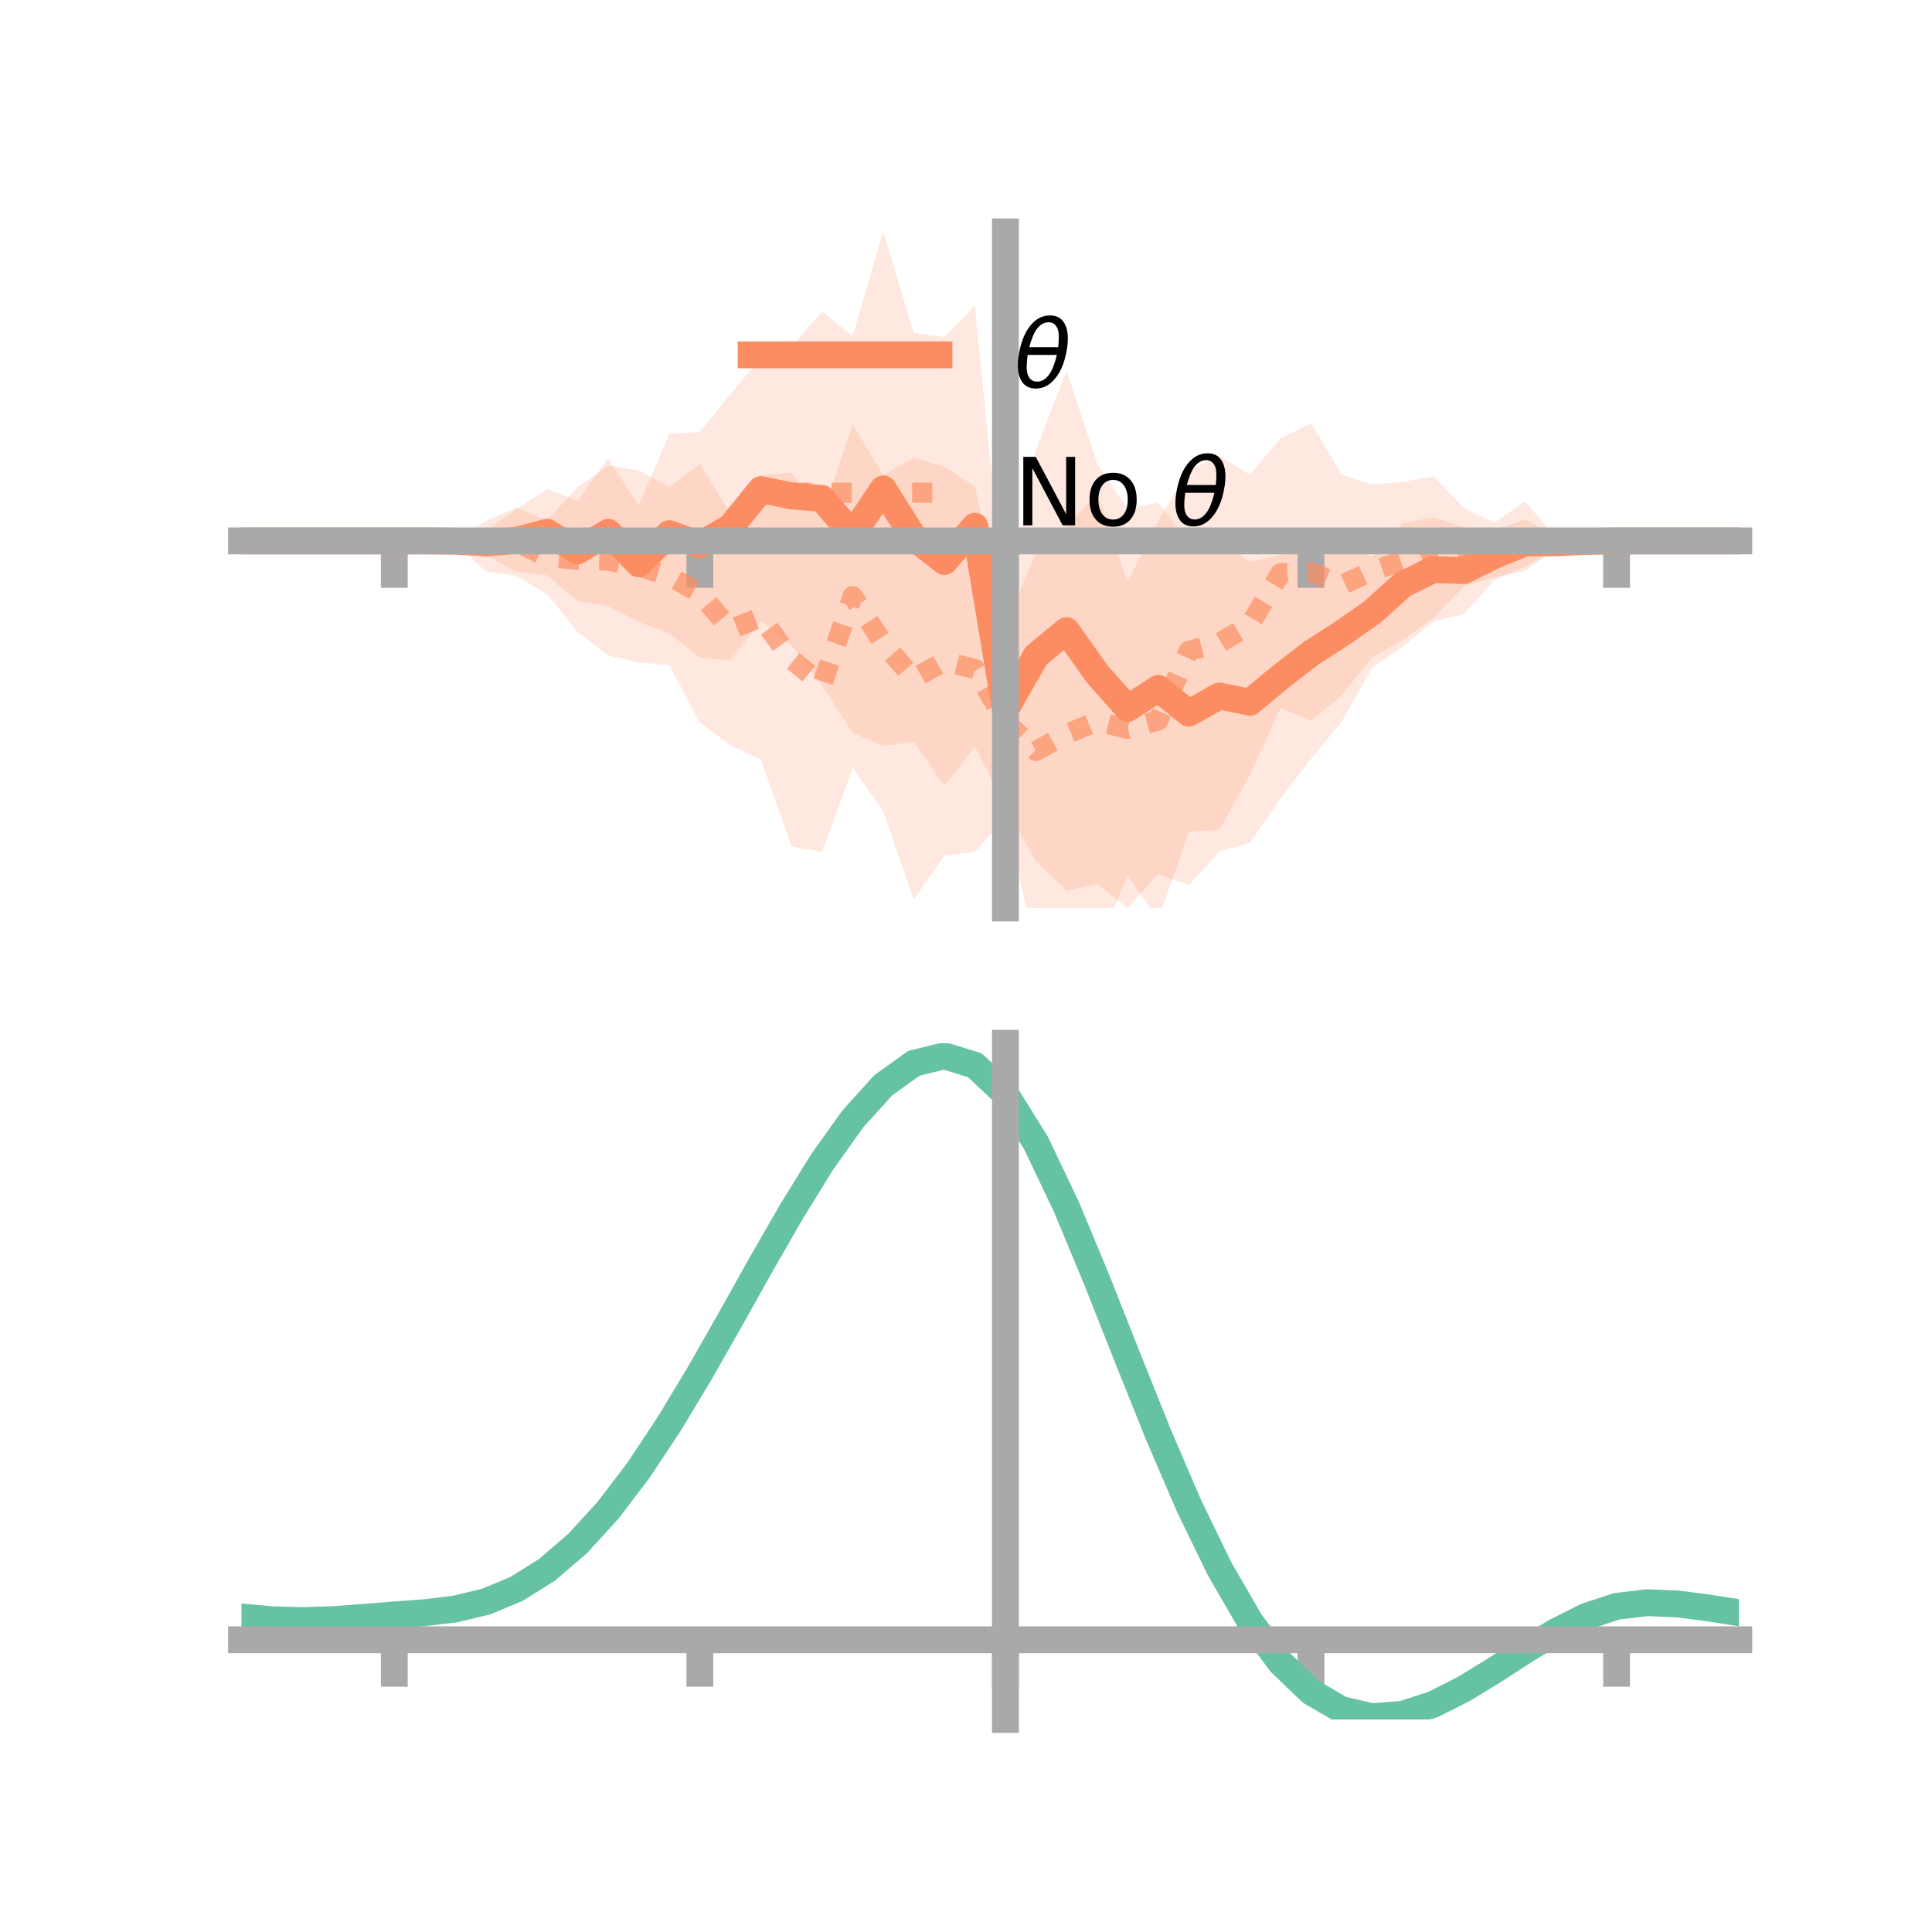 <?xml version="1.0" encoding="utf-8" standalone="no"?>
<!DOCTYPE svg PUBLIC "-//W3C//DTD SVG 1.1//EN"
  "http://www.w3.org/Graphics/SVG/1.1/DTD/svg11.dtd">
<!-- Created with matplotlib (https://matplotlib.org/) -->
<svg height="144pt" version="1.1" viewBox="0 0 144 144" width="144pt" xmlns="http://www.w3.org/2000/svg" xmlns:xlink="http://www.w3.org/1999/xlink">
 <defs>
  <style type="text/css">*{stroke-linecap:butt;stroke-linejoin:round;}</style>
 </defs>
 <g id="figure_1">
  <g id="patch_1">
   <path d="M 0 144 
L 144 144 
L 144 0 
L 0 0 
z
" style="fill:none;"/>
  </g>
  <g id="axes_1">
   <g id="patch_2">
    <path d="M 18 67.68 
L 129.6 67.68 
L 129.6 17.28 
L 18 17.28 
z
" style="fill:none;"/>
   </g>
   <g id="PolyCollection_1">
    <path clip-path="url(#p22252448c1)" d="M 18 40.315 
L 18 40.315 
L 20.278 40.315 
L 22.555 40.315 
L 24.833 40.315 
L 27.11 40.315 
L 29.388 40.315 
L 31.665 40.298 
L 33.943 39.696 
L 36.22 39.535 
L 38.498 37.949 
L 40.776 36.46 
L 43.053 37.315 
L 45.331 34.17 
L 47.608 37.693 
L 49.886 32.331 
L 52.163 32.195 
L 54.441 29.38 
L 56.718 26.7 
L 58.996 25.839 
L 61.273 23.223 
L 63.551 25.055 
L 65.829 17.28 
L 68.106 24.807 
L 70.384 25.124 
L 72.661 22.811 
L 74.939 45.652 
L 77.216 33.563 
L 79.494 27.627 
L 81.771 34.564 
L 84.049 37.923 
L 86.327 37.466 
L 88.604 40.355 
L 90.882 40.265 
L 93.159 41.869 
L 95.437 41.392 
L 97.714 40.824 
L 99.992 40.644 
L 102.269 41.506 
L 104.547 38.964 
L 106.824 38.563 
L 109.102 39.28 
L 111.38 39.58 
L 113.657 38.702 
L 115.935 39.967 
L 118.212 40.163 
L 120.49 40.315 
L 122.767 40.315 
L 125.045 40.315 
L 127.322 40.315 
L 129.6 40.315 
L 129.6 40.315 
L 129.6 40.315 
L 127.322 40.315 
L 125.045 40.315 
L 122.767 40.315 
L 120.49 40.315 
L 118.212 40.545 
L 115.935 40.973 
L 113.657 42.236 
L 111.38 43.221 
L 109.102 45.785 
L 106.824 46.334 
L 104.547 48.198 
L 102.269 49.765 
L 99.992 53.808 
L 97.714 56.557 
L 95.437 59.514 
L 93.159 62.823 
L 90.882 63.485 
L 88.604 65.96 
L 86.327 65.156 
L 84.049 67.68 
L 81.771 65.889 
L 79.494 66.382 
L 77.216 64.208 
L 74.939 60.132 
L 72.661 55.638 
L 70.384 58.577 
L 68.106 55.283 
L 65.829 55.598 
L 63.551 54.612 
L 61.273 51.085 
L 58.996 48.093 
L 56.718 46.281 
L 54.441 49.221 
L 52.163 49.016 
L 49.886 47.218 
L 47.608 46.353 
L 45.331 45.172 
L 43.053 44.812 
L 40.776 42.879 
L 38.498 42.605 
L 36.22 41.405 
L 33.943 40.976 
L 31.665 40.325 
L 29.388 40.315 
L 27.11 40.315 
L 24.833 40.315 
L 22.555 40.315 
L 20.278 40.315 
L 18 40.315 
z
" style="fill:#fc8d62;fill-opacity:0.2;"/>
   </g>
   <g id="PolyCollection_2">
    <path clip-path="url(#p22252448c1)" d="M 18 40.315 
L 18 40.315 
L 20.278 40.315 
L 22.555 40.315 
L 24.833 40.315 
L 27.11 40.315 
L 29.388 40.315 
L 31.665 40.277 
L 33.943 40.176 
L 36.22 38.832 
L 38.498 37.844 
L 40.776 38.779 
L 43.053 36.313 
L 45.331 34.711 
L 47.608 35.061 
L 49.886 36.29 
L 52.163 34.586 
L 54.441 38.246 
L 56.718 35.41 
L 58.996 35.226 
L 61.273 38.533 
L 63.551 31.623 
L 65.829 35.4 
L 68.106 34.111 
L 70.384 34.794 
L 72.661 36.248 
L 74.939 46.546 
L 77.216 41.247 
L 79.494 39.189 
L 81.771 36.829 
L 84.049 43.388 
L 86.327 38.842 
L 88.604 35.048 
L 90.882 33.995 
L 93.159 35.378 
L 95.437 32.677 
L 97.714 31.544 
L 99.992 35.379 
L 102.269 36.108 
L 104.547 35.915 
L 106.824 35.499 
L 109.102 37.847 
L 111.38 38.967 
L 113.657 37.367 
L 115.935 40.026 
L 118.212 40.301 
L 120.49 40.315 
L 122.767 40.315 
L 125.045 40.315 
L 127.322 40.315 
L 129.6 40.315 
L 129.6 40.315 
L 129.6 40.315 
L 127.322 40.315 
L 125.045 40.315 
L 122.767 40.315 
L 120.49 40.315 
L 118.212 40.341 
L 115.935 40.913 
L 113.657 42.572 
L 111.38 43.036 
L 109.102 43.716 
L 106.824 46.067 
L 104.547 47.694 
L 102.269 49.018 
L 99.992 51.835 
L 97.714 53.728 
L 95.437 52.778 
L 93.159 57.746 
L 90.882 61.869 
L 88.604 61.976 
L 86.327 68.548 
L 84.049 65.266 
L 81.771 70.699 
L 79.494 70.223 
L 77.216 70.693 
L 74.939 61.005 
L 72.661 63.465 
L 70.384 63.793 
L 68.106 67.042 
L 65.829 60.476 
L 63.551 57.236 
L 61.273 63.498 
L 58.996 63.101 
L 56.718 56.617 
L 54.441 55.561 
L 52.163 53.845 
L 49.886 49.572 
L 47.608 49.375 
L 45.331 48.864 
L 43.053 47.107 
L 40.776 44.279 
L 38.498 42.926 
L 36.22 42.59 
L 33.943 40.468 
L 31.665 40.365 
L 29.388 40.315 
L 27.11 40.315 
L 24.833 40.315 
L 22.555 40.315 
L 20.278 40.315 
L 18 40.315 
z
" style="fill:#fc8d62;fill-opacity:0.2;"/>
   </g>
   <g id="matplotlib.axis_1">
    <g id="xtick_1">
     <g id="line2d_1">
      <defs>
       <path d="M 0 0 
L 0 3.5 
" id="mde4ef8d95c" style="stroke:#a9a9a9;stroke-width:2;"/>
      </defs>
      <g>
       <use style="fill:#a9a9a9;stroke:#a9a9a9;stroke-width:2;" x="29.388" xlink:href="#mde4ef8d95c" y="40.315"/>
      </g>
     </g>
    </g>
    <g id="xtick_2">
     <g id="line2d_2">
      <g>
       <use style="fill:#a9a9a9;stroke:#a9a9a9;stroke-width:2;" x="52.163" xlink:href="#mde4ef8d95c" y="40.315"/>
      </g>
     </g>
    </g>
    <g id="xtick_3">
     <g id="line2d_3">
      <g>
       <use style="fill:#a9a9a9;stroke:#a9a9a9;stroke-width:2;" x="74.939" xlink:href="#mde4ef8d95c" y="40.315"/>
      </g>
     </g>
    </g>
    <g id="xtick_4">
     <g id="line2d_4">
      <g>
       <use style="fill:#a9a9a9;stroke:#a9a9a9;stroke-width:2;" x="97.714" xlink:href="#mde4ef8d95c" y="40.315"/>
      </g>
     </g>
    </g>
    <g id="xtick_5">
     <g id="line2d_5">
      <g>
       <use style="fill:#a9a9a9;stroke:#a9a9a9;stroke-width:2;" x="120.49" xlink:href="#mde4ef8d95c" y="40.315"/>
      </g>
     </g>
    </g>
   </g>
   <g id="matplotlib.axis_2"/>
   <g id="line2d_6">
    <path clip-path="url(#p22252448c1)" d="M 18 40.315 
L 20.278 40.315 
L 22.555 40.315 
L 24.833 40.315 
L 27.11 40.315 
L 29.388 40.315 
L 31.665 40.312 
L 33.943 40.336 
L 36.22 40.47 
L 38.498 40.277 
L 40.776 39.669 
L 43.053 41.063 
L 45.331 39.671 
L 47.608 42.023 
L 49.886 39.775 
L 52.163 40.605 
L 54.441 39.3 
L 56.718 36.491 
L 58.996 36.966 
L 61.273 37.154 
L 63.551 39.834 
L 65.829 36.439 
L 68.106 40.045 
L 70.384 41.851 
L 72.661 39.225 
L 74.939 52.892 
L 77.216 48.886 
L 79.494 47.004 
L 81.771 50.227 
L 84.049 52.802 
L 86.327 51.311 
L 88.604 53.157 
L 90.882 51.875 
L 93.159 52.346 
L 95.437 50.453 
L 97.714 48.69 
L 99.992 47.226 
L 102.269 45.636 
L 104.547 43.581 
L 106.824 42.449 
L 109.102 42.532 
L 111.38 41.401 
L 113.657 40.469 
L 115.935 40.47 
L 118.212 40.354 
L 120.49 40.315 
L 122.767 40.315 
L 125.045 40.315 
L 127.322 40.315 
L 129.6 40.315 
" style="fill:none;stroke:#fc8d62;stroke-linecap:square;stroke-width:2;"/>
   </g>
   <g id="line2d_7">
    <path clip-path="url(#p22252448c1)" d="M 18 40.315 
L 20.278 40.315 
L 22.555 40.315 
L 24.833 40.315 
L 27.11 40.315 
L 29.388 40.315 
L 31.665 40.321 
L 33.943 40.322 
L 36.22 40.711 
L 38.498 40.385 
L 40.776 41.529 
L 43.053 41.71 
L 45.331 41.788 
L 47.608 42.218 
L 49.886 42.931 
L 52.163 44.216 
L 54.441 46.904 
L 56.718 46.013 
L 58.996 49.164 
L 61.273 51.016 
L 63.551 44.43 
L 65.829 47.938 
L 68.106 50.576 
L 70.384 49.293 
L 72.661 49.857 
L 74.939 53.776 
L 77.216 55.97 
L 79.494 54.706 
L 81.771 53.764 
L 84.049 54.327 
L 86.327 53.695 
L 88.604 48.512 
L 90.882 47.932 
L 93.159 46.562 
L 95.437 42.727 
L 97.714 42.636 
L 99.992 43.607 
L 102.269 42.563 
L 104.547 41.805 
L 106.824 40.783 
L 109.102 40.781 
L 111.38 41.001 
L 113.657 39.97 
L 115.935 40.47 
L 118.212 40.321 
L 120.49 40.315 
L 122.767 40.315 
L 125.045 40.315 
L 127.322 40.315 
L 129.6 40.315 
" style="fill:none;stroke:#fc8d62;stroke-dasharray:1.5,1.5;stroke-dashoffset:0;stroke-opacity:0.7;stroke-width:1.5;"/>
   </g>
   <g id="patch_3">
    <path d="M 74.939 67.68 
L 74.939 17.28 
" style="fill:none;stroke:#a9a9a9;stroke-linecap:square;stroke-linejoin:miter;stroke-width:2;"/>
   </g>
   <g id="patch_4">
    <path d="M 129.6 67.68 
L 129.6 17.28 
" style="fill:none;"/>
   </g>
   <g id="patch_5">
    <path d="M 18 40.315 
L 129.6 40.315 
" style="fill:none;stroke:#a9a9a9;stroke-linecap:square;stroke-linejoin:miter;stroke-width:2;"/>
   </g>
   <g id="patch_6">
    <path d="M 18 17.28 
L 129.6 17.28 
" style="fill:none;"/>
   </g>
   <g id="legend_1">
    <g id="line2d_8">
     <path d="M 55.985 26.449 
L 69.985 26.449 
" style="fill:none;stroke:#fc8d62;stroke-linecap:square;stroke-width:2;"/>
    </g>
    <g id="line2d_9"/>
    <g id="text_1">
     <!-- $\theta$ -->
     <g transform="translate(75.585 28.899)scale(0.07 -0.07)">
      <defs>
       <path d="M 45.516 34.672 
L 14.453 34.672 
Q 12.359 20.062 14.5 13.875 
Q 17.188 6.25 24.469 6.25 
Q 31.781 6.25 37.359 13.922 
Q 42.234 20.656 45.516 34.672 
z
M 47.016 42.969 
Q 48.344 56.844 46.625 61.719 
Q 43.953 69.438 36.766 69.438 
Q 29.297 69.438 23.828 61.812 
Q 19.531 55.672 16.156 42.969 
z
M 38.188 76.766 
Q 49.906 76.766 54.594 66.406 
Q 59.281 56.109 55.719 37.844 
Q 52.203 19.625 43.453 9.281 
Q 34.766 -1.125 23.047 -1.125 
Q 11.281 -1.125 6.641 9.281 
Q 2 19.625 5.516 37.844 
Q 9.078 56.109 17.719 66.406 
Q 26.422 76.766 38.188 76.766 
z
" id="DejaVuSans-Oblique-952"/>
      </defs>
      <use transform="translate(0 0.234)" xlink:href="#DejaVuSans-Oblique-952"/>
     </g>
    </g>
    <g id="line2d_10">
     <path d="M 55.985 36.724 
L 69.985 36.724 
" style="fill:none;stroke:#fc8d62;stroke-dasharray:1.5,1.5;stroke-dashoffset:0;stroke-opacity:0.7;stroke-width:1.5;"/>
    </g>
    <g id="line2d_11"/>
    <g id="text_2">
     <!-- No $\theta$ -->
     <g transform="translate(75.585 39.174)scale(0.07 -0.07)">
      <defs>
       <path d="M 9.812 72.906 
L 23.094 72.906 
L 55.422 11.922 
L 55.422 72.906 
L 64.984 72.906 
L 64.984 0 
L 51.703 0 
L 19.391 60.984 
L 19.391 0 
L 9.812 0 
z
" id="DejaVuSans-78"/>
       <path d="M 30.609 48.391 
Q 23.391 48.391 19.188 42.75 
Q 14.984 37.109 14.984 27.297 
Q 14.984 17.484 19.156 11.844 
Q 23.344 6.203 30.609 6.203 
Q 37.797 6.203 41.984 11.859 
Q 46.188 17.531 46.188 27.297 
Q 46.188 37.016 41.984 42.703 
Q 37.797 48.391 30.609 48.391 
z
M 30.609 56 
Q 42.328 56 49.016 48.375 
Q 55.719 40.766 55.719 27.297 
Q 55.719 13.875 49.016 6.219 
Q 42.328 -1.422 30.609 -1.422 
Q 18.844 -1.422 12.172 6.219 
Q 5.516 13.875 5.516 27.297 
Q 5.516 40.766 12.172 48.375 
Q 18.844 56 30.609 56 
z
" id="DejaVuSans-111"/>
       <path id="DejaVuSans-32"/>
      </defs>
      <use transform="translate(0 0.234)" xlink:href="#DejaVuSans-78"/>
      <use transform="translate(74.805 0.234)" xlink:href="#DejaVuSans-111"/>
      <use transform="translate(135.986 0.234)" xlink:href="#DejaVuSans-32"/>
      <use transform="translate(167.773 0.234)" xlink:href="#DejaVuSans-Oblique-952"/>
     </g>
    </g>
   </g>
  </g>
  <g id="axes_2">
   <g id="patch_7">
    <path d="M 18 128.16 
L 129.6 128.16 
L 129.6 77.76 
L 18 77.76 
z
" style="fill:none;"/>
   </g>
   <g id="PolyCollection_3">
    <path clip-path="url(#p853cc00139)" d="M 18 120.557 
L 18 120.48 
L 20.278 120.696 
L 22.555 120.76 
L 24.833 120.68 
L 27.11 120.504 
L 29.388 120.308 
L 31.665 120.14 
L 33.943 119.86 
L 36.22 119.305 
L 38.498 118.35 
L 40.776 116.901 
L 43.053 114.908 
L 45.331 112.362 
L 47.608 109.295 
L 49.886 105.775 
L 52.163 101.903 
L 54.441 97.808 
L 56.718 93.645 
L 58.996 89.589 
L 61.273 85.829 
L 63.551 82.564 
L 65.829 79.997 
L 68.106 78.33 
L 70.384 77.76 
L 72.661 78.476 
L 74.939 80.645 
L 77.216 84.356 
L 79.494 89.213 
L 81.771 94.771 
L 84.049 100.615 
L 86.327 106.381 
L 88.604 111.77 
L 90.882 116.547 
L 93.159 120.547 
L 95.437 123.67 
L 97.714 125.884 
L 99.992 127.215 
L 102.269 127.739 
L 104.547 127.57 
L 106.824 126.843 
L 109.102 125.714 
L 111.38 124.343 
L 113.657 122.895 
L 115.935 121.527 
L 118.212 120.394 
L 120.49 119.645 
L 122.767 119.377 
L 125.045 119.475 
L 127.322 119.779 
L 129.6 120.15 
L 129.6 120.253 
L 129.6 120.253 
L 127.322 119.908 
L 125.045 119.623 
L 122.767 119.536 
L 120.49 119.808 
L 118.212 120.567 
L 115.935 121.728 
L 113.657 123.14 
L 111.38 124.641 
L 109.102 126.06 
L 106.824 127.227 
L 104.547 127.978 
L 102.269 128.16 
L 99.992 127.644 
L 97.714 126.332 
L 95.437 124.163 
L 93.159 121.122 
L 90.882 117.244 
L 88.604 112.617 
L 86.327 107.398 
L 84.049 101.808 
L 81.771 96.138 
L 79.494 90.742 
L 77.216 86.023 
L 74.939 82.419 
L 72.661 80.318 
L 70.384 79.628 
L 68.106 80.182 
L 65.829 81.791 
L 63.551 84.262 
L 61.273 87.398 
L 58.996 91.002 
L 56.718 94.883 
L 54.441 98.86 
L 52.163 102.768 
L 49.886 106.46 
L 47.608 109.817 
L 45.331 112.745 
L 43.053 115.182 
L 40.776 117.102 
L 38.498 118.509 
L 36.22 119.445 
L 33.943 119.989 
L 31.665 120.26 
L 29.388 120.417 
L 27.11 120.597 
L 24.833 120.753 
L 22.555 120.818 
L 20.278 120.754 
L 18 120.557 
z
" style="fill:#66c2a5;fill-opacity:0.2;"/>
   </g>
   <g id="matplotlib.axis_3">
    <g id="xtick_6">
     <g id="line2d_12">
      <g>
       <use style="fill:#a9a9a9;stroke:#a9a9a9;stroke-width:2;" x="29.388" xlink:href="#mde4ef8d95c" y="122.218"/>
      </g>
     </g>
    </g>
    <g id="xtick_7">
     <g id="line2d_13">
      <g>
       <use style="fill:#a9a9a9;stroke:#a9a9a9;stroke-width:2;" x="52.163" xlink:href="#mde4ef8d95c" y="122.218"/>
      </g>
     </g>
    </g>
    <g id="xtick_8">
     <g id="line2d_14">
      <g>
       <use style="fill:#a9a9a9;stroke:#a9a9a9;stroke-width:2;" x="74.939" xlink:href="#mde4ef8d95c" y="122.218"/>
      </g>
     </g>
    </g>
    <g id="xtick_9">
     <g id="line2d_15">
      <g>
       <use style="fill:#a9a9a9;stroke:#a9a9a9;stroke-width:2;" x="97.714" xlink:href="#mde4ef8d95c" y="122.218"/>
      </g>
     </g>
    </g>
    <g id="xtick_10">
     <g id="line2d_16">
      <g>
       <use style="fill:#a9a9a9;stroke:#a9a9a9;stroke-width:2;" x="120.49" xlink:href="#mde4ef8d95c" y="122.218"/>
      </g>
     </g>
    </g>
   </g>
   <g id="matplotlib.axis_4"/>
   <g id="line2d_17">
    <path clip-path="url(#p853cc00139)" d="M 18 120.519 
L 20.278 120.725 
L 22.555 120.789 
L 24.833 120.717 
L 27.11 120.55 
L 29.388 120.363 
L 31.665 120.2 
L 33.943 119.924 
L 36.22 119.375 
L 38.498 118.429 
L 40.776 117.001 
L 43.053 115.045 
L 45.331 112.554 
L 47.608 109.556 
L 49.886 106.118 
L 52.163 102.335 
L 54.441 98.334 
L 56.718 94.264 
L 58.996 90.296 
L 61.273 86.614 
L 63.551 83.413 
L 65.829 80.894 
L 68.106 79.256 
L 70.384 78.694 
L 72.661 79.397 
L 74.939 81.532 
L 77.216 85.19 
L 79.494 89.977 
L 81.771 95.455 
L 84.049 101.211 
L 86.327 106.889 
L 88.604 112.194 
L 90.882 116.895 
L 93.159 120.835 
L 95.437 123.917 
L 97.714 126.108 
L 99.992 127.43 
L 102.269 127.95 
L 104.547 127.774 
L 106.824 127.035 
L 109.102 125.887 
L 111.38 124.492 
L 113.657 123.018 
L 115.935 121.628 
L 118.212 120.48 
L 120.49 119.726 
L 122.767 119.456 
L 125.045 119.549 
L 127.322 119.844 
L 129.6 120.202 
" style="fill:none;stroke:#66c2a5;stroke-linecap:square;stroke-width:2;"/>
   </g>
   <g id="patch_8">
    <path d="M 74.939 128.16 
L 74.939 77.76 
" style="fill:none;stroke:#a9a9a9;stroke-linecap:square;stroke-linejoin:miter;stroke-width:2;"/>
   </g>
   <g id="patch_9">
    <path d="M 129.6 128.16 
L 129.6 77.76 
" style="fill:none;"/>
   </g>
   <g id="patch_10">
    <path d="M 18 122.218 
L 129.6 122.218 
" style="fill:none;stroke:#a9a9a9;stroke-linecap:square;stroke-linejoin:miter;stroke-width:2;"/>
   </g>
   <g id="patch_11">
    <path d="M 18 77.76 
L 129.6 77.76 
" style="fill:none;"/>
   </g>
  </g>
 </g>
 <defs>
  <clipPath id="p22252448c1">
   <rect height="50.4" width="111.6" x="18" y="17.28"/>
  </clipPath>
  <clipPath id="p853cc00139">
   <rect height="50.4" width="111.6" x="18" y="77.76"/>
  </clipPath>
 </defs>
</svg>
